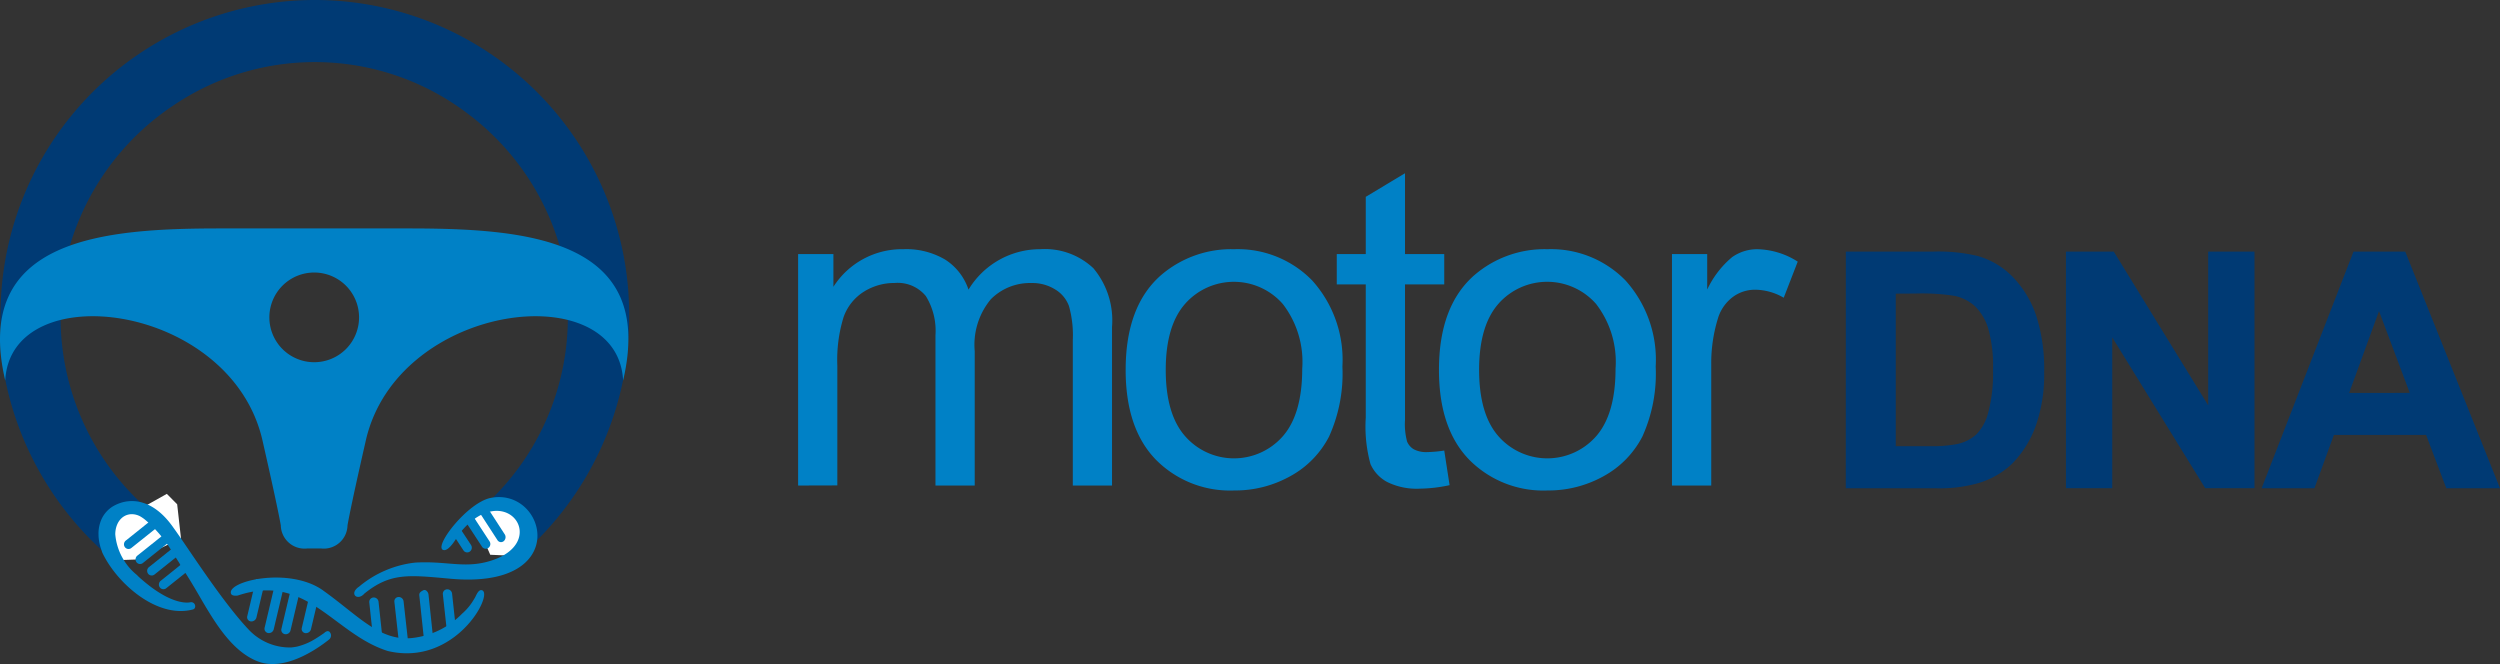 <svg xmlns="http://www.w3.org/2000/svg" width="218.348" height="58" viewBox="0 0 218.348 58">
  <rect x="0" y="0" width="218.348" height="58" fill="#333333" stroke="none"/>
  <g id="Group_1" data-name="Group 1" transform="translate(-35.757 -41.7)">
    <path id="Path_1428" data-name="Path 1428" d="M71.818,73.6V53.384H74.9v2.859a7.11,7.11,0,0,1,6.114-3.284,6.663,6.663,0,0,1,3.674.925A4.978,4.978,0,0,1,86.7,56.49a7.3,7.3,0,0,1,6.265-3.531,6.175,6.175,0,0,1,4.641,1.662,7.088,7.088,0,0,1,1.629,5.121V73.6H95.809V60.875a9.4,9.4,0,0,0-.336-2.954,2.83,2.83,0,0,0-1.214-1.454,3.758,3.758,0,0,0-2.058-.553,4.816,4.816,0,0,0-3.551,1.415,6.231,6.231,0,0,0-1.408,4.54V73.6H83.814V60.474a5.763,5.763,0,0,0-.841-3.421,3.174,3.174,0,0,0-2.739-1.143,4.972,4.972,0,0,0-2.668.757,4.319,4.319,0,0,0-1.778,2.226,12.632,12.632,0,0,0-.545,4.22V73.59Z" transform="translate(33.646 10.506)" fill="#0081c6"/>
    <path id="Path_1429" data-name="Path 1429" d="M90.12,63.5q0,3.877,1.7,5.8a5.675,5.675,0,0,0,8.528-.006q1.693-1.94,1.693-5.9a8.281,8.281,0,0,0-1.707-5.66,5.68,5.68,0,0,0-8.514-.013q-1.7,1.92-1.7,5.784m-3.5-.006q0-5.6,3.122-8.3a9.412,9.412,0,0,1,6.354-2.238,9.081,9.081,0,0,1,6.811,2.726,10.357,10.357,0,0,1,2.643,7.524,13.319,13.319,0,0,1-1.17,6.122,8.261,8.261,0,0,1-3.408,3.466,9.879,9.879,0,0,1-4.877,1.233,9.1,9.1,0,0,1-6.86-2.712q-2.618-2.719-2.616-7.825Z" transform="translate(47.452 10.505)" fill="#0081c6"/>
    <path id="Path_1430" data-name="Path 1430" d="M105.543,73.741l.467,3.027a12.8,12.8,0,0,1-2.579.305,5.824,5.824,0,0,1-2.888-.589,3.311,3.311,0,0,1-1.44-1.552,12.3,12.3,0,0,1-.415-4.049V59.233H96.156V56.585h2.533v-5l3.427-2.058v7.058h3.427v2.649h-3.427V71.073a5.885,5.885,0,0,0,.182,1.888,1.415,1.415,0,0,0,.584.673,2.305,2.305,0,0,0,1.17.246,10.744,10.744,0,0,0,1.492-.135" transform="translate(56.353 7.305)" fill="#0081c6"/>
    <path id="Path_1431" data-name="Path 1431" d="M104.28,63.5q0,3.877,1.693,5.8a5.678,5.678,0,0,0,8.53-.006q1.693-1.94,1.693-5.9a8.281,8.281,0,0,0-1.707-5.66,5.681,5.681,0,0,0-8.517-.013q-1.693,1.92-1.693,5.784m-3.506-.006q0-5.6,3.124-8.3a9.4,9.4,0,0,1,6.354-2.238,9.085,9.085,0,0,1,6.811,2.726,10.349,10.349,0,0,1,2.64,7.524,13.32,13.32,0,0,1-1.168,6.122,8.273,8.273,0,0,1-3.408,3.466,9.884,9.884,0,0,1-4.877,1.233,9.1,9.1,0,0,1-6.86-2.712q-2.62-2.719-2.616-7.825Z" transform="translate(60.662 10.505)" fill="#0081c6"/>
    <path id="Path_1432" data-name="Path 1432" d="M111.3,73.6V53.386h3.077v3.1a8.274,8.274,0,0,1,2.18-2.836,3.8,3.8,0,0,1,2.2-.688,6.8,6.8,0,0,1,3.526,1.085L121.061,57.2a5.033,5.033,0,0,0-2.491-.7,3.24,3.24,0,0,0-2.006.673,3.653,3.653,0,0,0-1.261,1.869,13.218,13.218,0,0,0-.573,3.991V73.6Z" transform="translate(70.486 10.504)" fill="#0081c6"/>
    <path id="Path_1433" data-name="Path 1433" d="M123.356,56.578V70.115h3.07a11.3,11.3,0,0,0,2.484-.2,3.748,3.748,0,0,0,1.662-.853,4.288,4.288,0,0,0,1.074-1.97,13.293,13.293,0,0,0,.42-3.746,12.134,12.134,0,0,0-.42-3.636,4.689,4.689,0,0,0-1.165-1.981,3.911,3.911,0,0,0-1.9-.961,18.612,18.612,0,0,0-3.375-.2Zm-4.143-3.457h7.531a14.638,14.638,0,0,1,3.884.39A6.792,6.792,0,0,1,133.7,55.4a8.881,8.881,0,0,1,1.951,3.313,15.134,15.134,0,0,1,.667,4.83,13.394,13.394,0,0,1-.628,4.351,8.955,8.955,0,0,1-2.186,3.616,7.184,7.184,0,0,1-2.894,1.631,12.3,12.3,0,0,1-3.646.435h-7.756Z" transform="translate(77.867 10.661)" fill="#003a74"/>
    <path id="Path_1434" data-name="Path 1434" d="M129.159,73.572V53.123h4.007l8.416,13.705V53.123h3.827V73.572h-4.137l-8.287-13.442V73.572Z" transform="translate(87.145 10.658)" fill="#003a74"/>
    <path id="Path_1435" data-name="Path 1435" d="M150.962,65.464,148.12,57.9l-2.76,7.567Zm7.567,8.111h-4.456l-1.766-4.656h-8.2l-1.7,4.656h-4.38l7.941-20.449h4.372Z" transform="translate(95.416 10.659)" fill="#003a74"/>
    <path id="Path_1436" data-name="Path 1436" d="M123.356,56.578V70.115h3.07a11.3,11.3,0,0,0,2.484-.2,3.748,3.748,0,0,0,1.662-.853,4.288,4.288,0,0,0,1.074-1.97,13.293,13.293,0,0,0,.42-3.746,12.134,12.134,0,0,0-.42-3.636,4.689,4.689,0,0,0-1.165-1.981,3.911,3.911,0,0,0-1.9-.961,18.612,18.612,0,0,0-3.375-.2Zm-4.143-3.457h7.531a14.638,14.638,0,0,1,3.884.39A6.792,6.792,0,0,1,133.7,55.4a8.881,8.881,0,0,1,1.951,3.313,15.134,15.134,0,0,1,.667,4.83,13.394,13.394,0,0,1-.628,4.351,8.955,8.955,0,0,1-2.186,3.616,7.184,7.184,0,0,1-2.894,1.631,12.3,12.3,0,0,1-3.646.435h-7.756Z" transform="translate(77.867 10.661)" fill="none" stroke="#003a74" stroke-miterlimit="2.613" stroke-width="0.216"/>
    <path id="Path_1437" data-name="Path 1437" d="M129.159,73.572V53.123h4.007l8.416,13.705V53.123h3.827V73.572h-4.137l-8.287-13.442V73.572Z" transform="translate(87.145 10.658)" fill="none" stroke="#003a74" stroke-miterlimit="2.613" stroke-width="0.216"/>
    <path id="Path_1438" data-name="Path 1438" d="M150.962,65.464,148.12,57.9l-2.76,7.567Zm7.567,8.111h-4.456l-1.766-4.656h-8.2l-1.7,4.656h-4.38l7.941-20.449h4.372Z" transform="translate(95.416 10.659)" fill="none" stroke="#003a74" stroke-miterlimit="2.613" stroke-width="0.216"/>
    <path id="Path_1439" data-name="Path 1439" d="M63.235,41.7A27.476,27.476,0,0,1,90.086,74.9H84.857a22.317,22.317,0,0,0-8.012-23.08h-.006l-.272-.209A22.046,22.046,0,0,0,50.894,50.9a22.319,22.319,0,0,0-9.305,24h-5.2a27.468,27.468,0,0,1,26.85-33.2" transform="translate(0.02 0)" fill="#003a74" fill-rule="evenodd"/>
    <path id="Path_1440" data-name="Path 1440" d="M44.881,77.65a27.634,27.634,0,0,1-9.081-17.6L39.88,55.1l1.237-.168a22.221,22.221,0,0,0,7.236,18.641c-.795.925-2.121,2.486-3.476,4.082" transform="translate(0.034 12.349)" fill="#003a74" fill-rule="evenodd"/>
    <path id="Path_1441" data-name="Path 1441" d="M61.091,77.65a27.637,27.637,0,0,0,9.085-17.6L66.095,55.1l-1.239-.168a22.21,22.21,0,0,1-7.24,18.642c.8.925,2.121,2.486,3.476,4.082" transform="translate(20.394 12.349)" fill="#003a74" fill-rule="evenodd"/>
    <path id="Path_1442" data-name="Path 1442" d="M63.2,55.871a3.917,3.917,0,1,1-3.917,3.917A3.917,3.917,0,0,1,63.2,55.871M36.214,65.3c.47-9.213,19.722-6.817,22.469,5.241,1.438,6.313,1.6,7.43,1.6,7.43a2.072,2.072,0,0,0,2.316,2H63.79a2.073,2.073,0,0,0,2.317-2s.159-1.117,1.6-7.43c2.749-12.058,22-14.453,22.472-5.241,2.921-12.493-8.607-13.28-18.843-13.28H55.056C44.952,52.022,33.293,52.809,36.214,65.3Z" transform="translate(0 9.631)" fill="#0081c6" fill-rule="evenodd"/>
    <path id="Path_1443" data-name="Path 1443" d="M57.1,65.334l2.327-.818,2.175,1.177.489,2.533-1.349.729-2.084-.091Z" transform="translate(19.918 21.289)" fill="#fff" fill-rule="evenodd"/>
    <path id="Path_1444" data-name="Path 1444" d="M45.832,64.014,43.891,65.1l-2.228.487-1.087,1.752.664,2.476,1.862-.065,3.969-1.82-.336-3.005Z" transform="translate(4.496 20.82)" fill="#fff" fill-rule="evenodd"/>
    <path id="Path_1445" data-name="Path 1445" d="M43.606,70.843c3.054,2.83,4.656,2.333,4.656,2.333.457-.037.526.564.2.634-3.161.841-6.732-2.368-7.943-5.036h0v-.039l-.006-.013a4.26,4.26,0,0,1-.292-1.345h0V67.3a3.055,3.055,0,0,1,.305-1.467,2.6,2.6,0,0,1,.947-1.027h0l.043-.024.043-.025.018-.01c1.488-.806,3.5-.528,5.207,1.952h0c.985,1.345,3.383,5.109,5.542,7.722h0c.369.446.732.86,1.079,1.222a4.921,4.921,0,0,0,3.5,1.487h.129a4.647,4.647,0,0,0,.481-.07h.009l.029-.006a5.578,5.578,0,0,0,1.287-.491l.019-.012c.3-.168.613-.369.969-.615h.006l.128-.1s.228-.226.42-.084a.452.452,0,0,1-.039.694h0l-.064.048-.013.013c-1.107.866-3.868,2.726-6.151,1.832-2.144-.835-3.6-3.159-4.9-5.381l-.018-.031-.084-.145-.084-.145-.42-.717-.056-.092h0l-.013-.021c-.283-.478-.563-.933-.841-1.355H47.7l-.394-.63.008-.006c-.18-.286-.351-.555-.516-.8a11.317,11.317,0,0,0-2.5-3.035h0a3.262,3.262,0,0,0-.466-.319,1.881,1.881,0,0,0-.24-.1l-.018-.006h-.012l-.058-.018c-.98-.252-1.811.491-1.821,1.707a5.134,5.134,0,0,0,1.948,3.6" transform="translate(4.142 21.12)" fill="#0081c6" fill-rule="evenodd"/>
    <path id="Path_1446" data-name="Path 1446" d="M45.812,67.679l-2.233,1.788a.391.391,0,0,1-.558-.071h0a.42.42,0,0,1,.073-.576L45.362,67c.151.22.3.446.451.673" transform="translate(6.697 23.609)" fill="#0081c6" fill-rule="evenodd"/>
    <path id="Path_1447" data-name="Path 1447" d="M45.408,66.991l-2.36,1.888a.392.392,0,0,1-.558-.07h0a.42.42,0,0,1,.073-.576l2.354-1.883c.162.205.329.42.493.642" transform="translate(6.202 22.999)" fill="#0081c6" fill-rule="evenodd"/>
    <path id="Path_1448" data-name="Path 1448" d="M45.021,66.4l-2.5,2a.39.39,0,0,1-.558-.07h0a.42.42,0,0,1,.073-.574L44.5,65.789c.168.193.346.4.526.616" transform="translate(5.715 22.474)" fill="#0081c6" fill-rule="evenodd"/>
    <path id="Path_1449" data-name="Path 1449" d="M44.412,65.745,42,67.673a.394.394,0,0,1-.561-.07h0a.42.42,0,0,1,.073-.576l2.333-1.866c.168.168.357.366.563.589" transform="translate(5.229 21.888)" fill="#0081c6" fill-rule="evenodd"/>
    <path id="Path_1450" data-name="Path 1450" d="M52.749,71.979l-.305-2.845a.392.392,0,0,1,.36-.435h0a.42.42,0,0,1,.448.369l.311,2.892c-.267.009-.539.018-.814.019" transform="translate(15.566 25.186)" fill="#0081c6" fill-rule="evenodd"/>
    <path id="Path_1451" data-name="Path 1451" d="M54.03,73.152l-.452-4.042a.38.38,0,0,1,.355-.437h0a.433.433,0,0,1,.446.371l.452,4.036c-.261.027-.531.05-.806.07" transform="translate(16.625 25.168)" fill="#0081c6" fill-rule="evenodd"/>
    <path id="Path_1452" data-name="Path 1452" d="M55.133,72.886,54.7,68.814c-.024-.222.161-.336.36-.435h0c.2-.1.42.151.446.371l.425,4.027c-.252.04-.522.077-.8.112" transform="translate(17.676 24.869)" fill="#0081c6" fill-rule="evenodd"/>
    <path id="Path_1453" data-name="Path 1453" d="M56.1,71.829l-.336-3.067a.391.391,0,0,1,.36-.433h0a.42.42,0,0,1,.446.373l.321,2.969c-.232.052-.5.106-.8.161" transform="translate(18.671 24.842)" fill="#0081c6" fill-rule="evenodd"/>
    <path id="Path_1454" data-name="Path 1454" d="M54.24,68.916c3.012,2.14,4.92,4.43,7.72,4.165a7.192,7.192,0,0,0,4.434-2.136,4.961,4.961,0,0,0,1.065-1.311c.137-.162.308-.827.661-.732,1.075.288-2.326,6.705-8.217,5.308-4.744-1.491-7.077-6.866-13.1-4.848,0,0-.543.106-.609-.2-.24-1.085,5.129-2.32,8.049-.247" transform="translate(9.727 24.349)" fill="#0081c6" fill-rule="evenodd"/>
    <path id="Path_1455" data-name="Path 1455" d="M49.42,68.059l-.939,3.959a.383.383,0,0,0,.3.476h0a.436.436,0,0,0,.489-.315l.938-3.952c-.257-.058-.522-.114-.793-.168" transform="translate(11.857 24.594)" fill="#0081c6" fill-rule="evenodd"/>
    <path id="Path_1456" data-name="Path 1456" d="M50.174,68.369,49.4,71.64a.368.368,0,0,0,.3.473h0a.462.462,0,0,0,.491-.313l.774-3.263c-.257-.058-.52-.114-.793-.168" transform="translate(12.72 24.884)" fill="#0081c6" fill-rule="evenodd"/>
    <path id="Path_1457" data-name="Path 1457" d="M48.657,68.007l-.938,3.959a.38.38,0,0,0,.3.476h0a.436.436,0,0,0,.489-.313l.938-3.952c-.252-.058-.52-.114-.793-.168" transform="translate(11.152 24.546)" fill="#0081c6" fill-rule="evenodd"/>
    <path id="Path_1458" data-name="Path 1458" d="M47.7,67.863l-.763,3.226a.368.368,0,0,0,.3.473h0a.46.46,0,0,0,.489-.313l.763-3.214c-.257-.058-.52-.114-.793-.168" transform="translate(10.42 24.411)" fill="#0081c6" fill-rule="evenodd"/>
    <path id="Path_1459" data-name="Path 1459" d="M52.215,71.96a9.221,9.221,0,0,1,4.862-2.076c2.67-.161,4.187.493,6.323-.077,5.795-1.55,1.5-7.583-2.536-2.342-.235.415-.89,1.5-1.345,1.308-.8-.336,2.165-4.149,4.17-4.54,4.854-.957,7.179,8.031-3.537,7.058-3.673-.336-5.221-.53-7.491,1.291-.628.716-1.4-.006-.441-.619" transform="translate(14.929 20.954)" fill="#0081c6" fill-rule="evenodd"/>
    <path id="Path_1460" data-name="Path 1460" d="M56.178,66l1,1.521a.392.392,0,0,0,.553.11h0a.425.425,0,0,0,.112-.573l-.994-1.513c-.219.145-.442.3-.673.457" transform="translate(19.055 22.246)" fill="#0081c6" fill-rule="evenodd"/>
    <path id="Path_1461" data-name="Path 1461" d="M56.679,65.314l1.653,2.528a.389.389,0,0,0,.551.108h0a.42.42,0,0,0,.11-.57l-1.647-2.522c-.219.145-.441.3-.673.458" transform="translate(19.523 21.607)" fill="#0081c6" fill-rule="evenodd"/>
    <path id="Path_1462" data-name="Path 1462" d="M57.281,64.859l1.83,2.82a.367.367,0,0,0,.551.108h0a.462.462,0,0,0,.112-.572L57.95,64.4c-.219.147-.442.3-.673.458" transform="translate(20.084 21.181)" fill="#0081c6" fill-rule="evenodd"/>
  </g>
</svg>
